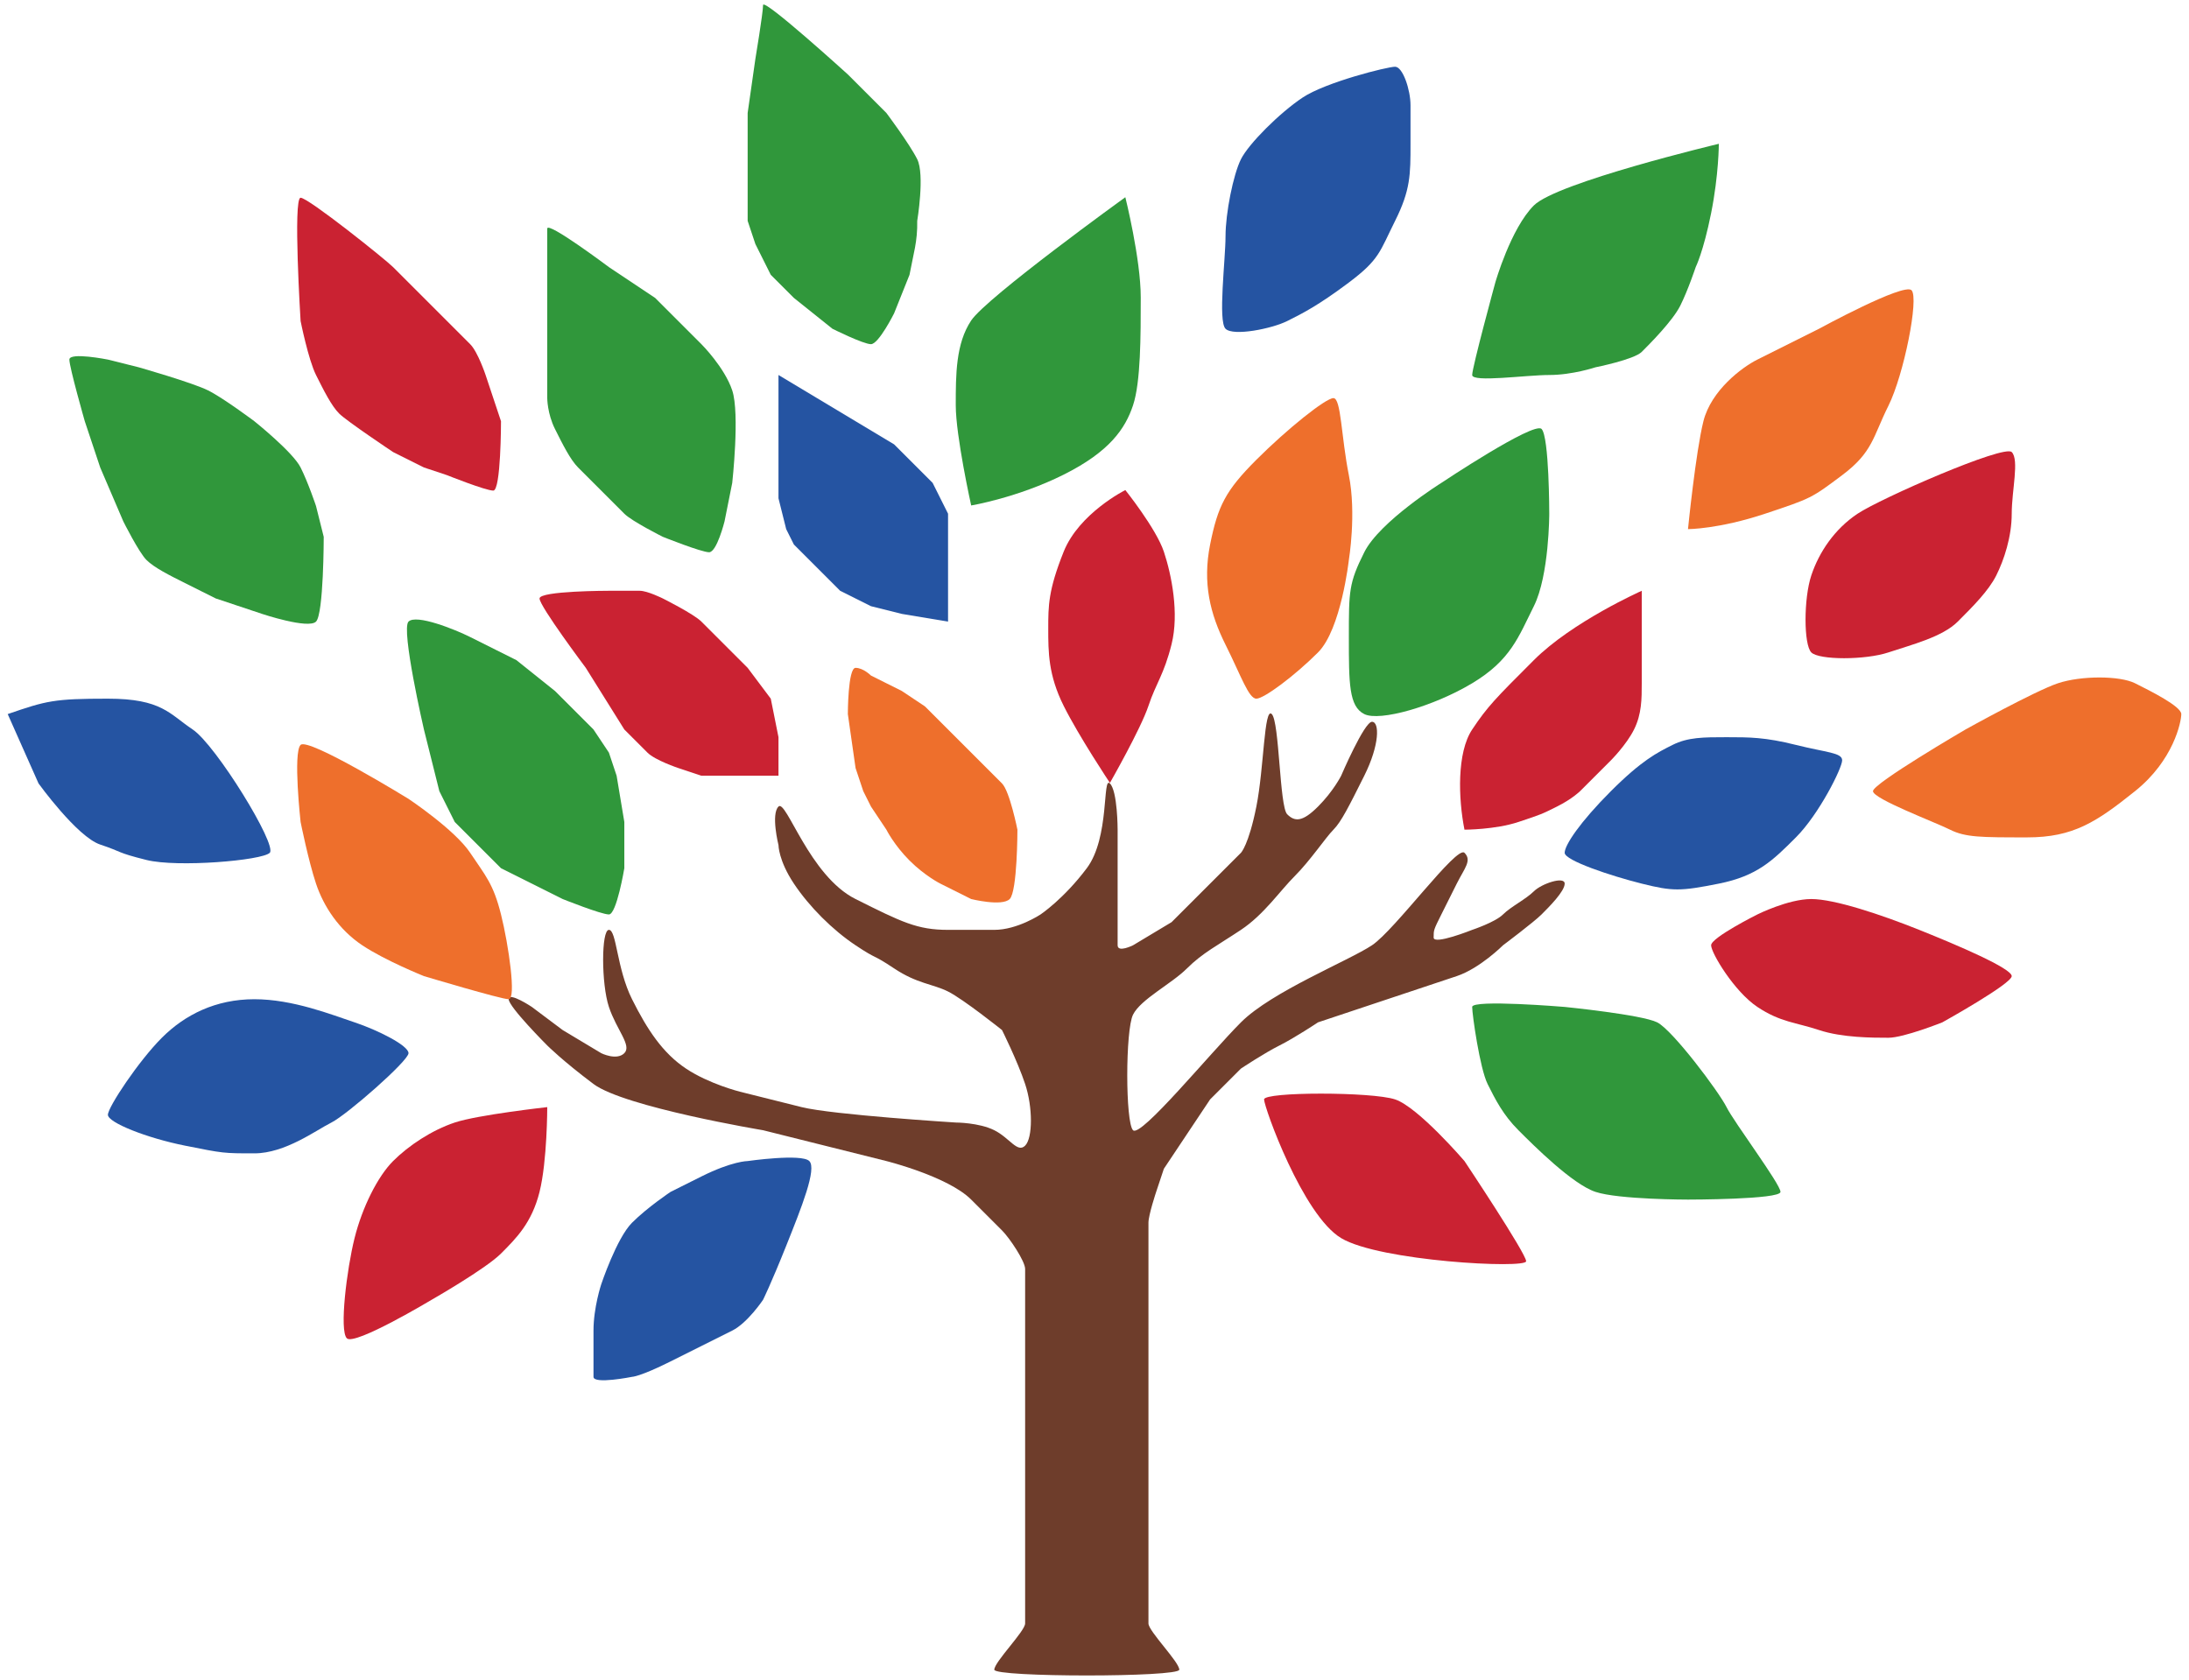 <svg width="142" height="109" viewBox="0 0 142 109" fill="none" xmlns="http://www.w3.org/2000/svg">
<path d="M23 66.33C21.5 65.83 19 64.83 16.5 64.83C14 64.83 12 65.83 10.5 67.33C9 68.83 7 71.83 7 72.33C7 72.83 9.5 73.83 12 74.33C14.5 74.83 14.5 74.83 16.5 74.83C18.5 74.83 20.5 73.33 21.5 72.83C22.5 72.33 26.5 68.83 26.5 68.33C26.5 67.83 24.5 66.83 23 66.33Z" fill="#2554A2"/>
<path d="M17.5 55.33C18 54.83 14 48.33 12.5 47.33C11 46.33 10.5 45.33 7 45.33C3.5 45.33 3.016 45.463 0.5 46.33L2.5 50.83C2.5 50.83 5 54.295 6.5 54.795C8 55.295 7.5 55.295 9.5 55.795C11.5 56.295 17 55.83 17.5 55.33Z" fill="#2554A2"/>
<path d="M87 80.33C84.5 78.83 82 71.83 82 71.33C82 70.83 89 70.83 90.5 71.33C92 71.83 95 75.33 95 75.33C95 75.33 99 81.33 99 81.83C99 82.33 89.5 81.83 87 80.33Z" fill="#CA2232"/>
<path d="M98.501 73.331L98.5 73.33C97.5 72.33 97 71.33 96.5 70.331L96.5 70.33C96 69.33 95.5 65.83 95.5 65.33C95.5 64.83 101.5 65.33 101.5 65.33C101.5 65.33 106.5 65.83 107.5 66.33C108.5 66.83 111.5 70.83 112 71.83C112.5 72.83 115.5 76.83 115.5 77.33C115.5 77.83 109.5 77.83 109.5 77.83C109.5 77.83 105 77.83 103.5 77.33C102 76.83 99.501 74.331 98.501 73.331Z" fill="#30973B"/>
<path d="M130.5 29.33C130 28.83 122 32.33 120.5 33.33C119 34.33 118 35.83 117.5 37.33C117 38.83 117 41.83 117.5 42.33C118 42.83 121 42.83 122.5 42.33C124 41.83 126 41.33 127 40.33L127 40.33C128 39.33 129 38.33 129.5 37.33C130 36.33 130.5 34.83 130.5 33.33C130.5 31.83 131 29.83 130.5 29.33Z" fill="#CA2232"/>
<path d="M106.5 57.33C108.5 57.83 109 57.83 111.5 57.33C114 56.83 115 55.83 116.5 54.33C118 52.83 119.5 49.83 119.5 49.33C119.5 48.83 118.5 48.83 116.5 48.33C114.5 47.83 113.5 47.83 112 47.83C110.5 47.83 109.5 47.83 108.5 48.33C107.5 48.83 106.5 49.33 104.5 51.33C102.5 53.33 101.5 54.83 101.5 55.33C101.5 55.83 104.5 56.83 106.5 57.33Z" fill="#2554A2"/>
<path d="M106.5 38.33C106.5 38.33 102 40.33 99.5 42.83L99.499 42.831C97 45.33 96.5 45.83 95.5 47.33C94.5 48.83 94.6 51.815 95 53.83C95 53.83 97 53.83 98.5 53.33C100 52.83 100 52.83 101 52.33C102 51.83 102.5 51.33 102.5 51.33L104.5 49.33C104.5 49.33 105.5 48.33 106 47.33C106.5 46.33 106.5 45.33 106.5 44.33V38.33Z" fill="#CA2232"/>
<path d="M111.5 9.33C111.5 9.33 101 11.83 99.5 13.33C98 14.83 97 18.33 97 18.33C97 18.33 95.5 23.83 95.5 24.33C95.5 24.83 99 24.33 100.5 24.33C102 24.33 103.5 23.83 103.5 23.83C103.5 23.83 106 23.33 106.5 22.83C107 22.33 108.5 20.83 109 19.83C109.5 18.83 110 17.33 110 17.33C110 17.33 110.5 16.33 111 13.83C111.5 11.33 111.5 9.33 111.5 9.33Z" fill="#30973B"/>
<path d="M95.5 44.33C98 42.83 98.5 41.33 99.5 39.33C100.5 37.33 100.5 33.33 100.5 33.33C100.5 33.33 100.5 28.33 100 27.83C99.5 27.33 93.5 31.33 93.5 31.33C93.5 31.33 89.5 33.83 88.5 35.83C87.5 37.83 87.5 38.33 87.5 41.33C87.5 44.33 87.5 45.83 88.5 46.33C89.5 46.83 93 45.83 95.5 44.33Z" fill="#30973B"/>
<path d="M61.5 40.33V36.33V33.33L60.5 31.33L58 28.83L55.5 27.33L53 25.83L50.5 24.33V29.33V32.33L51 34.33L51.5 35.33L53.5 37.33L54.5 38.33L55.5 38.83L56.5 39.33L58.5 39.83L61.5 40.33Z" fill="#2554A2"/>
<path d="M36.5 58.33C36.5 58.33 39 59.33 39.5 59.33C40 59.33 40.5 56.33 40.5 56.33V53.33L40 50.33L39.5 48.83L38.5 47.33L36 44.83L33.5 42.83L30.5 41.33C29.5 40.83 27 39.83 26.5 40.33C26 40.83 27.5 47.33 27.5 47.33L28.5 51.33L29.5 53.33L31.5 55.33L32.5 56.33L34.5 57.33L36.5 58.33Z" fill="#30973B"/>
<path d="M48.5 43.33L47.5 42.33L45.5 40.33C45 39.83 43 38.83 43 38.83C43 38.83 42 38.33 41.5 38.33H39.5C39.5 38.33 35 38.33 35 38.83C35 39.33 38 43.33 38 43.33L40.5 47.33L42 48.83C42.5 49.33 44 49.83 44 49.83L45.5 50.33H47.5H50.5V47.83L50 45.33L48.5 43.33Z" fill="#CA2232"/>
<path d="M65.5 58.33C66 57.83 66 53.83 66 53.83C66 53.83 65.5 51.33 65 50.83L63.5 49.33L62 47.83L60 45.83L58.5 44.83L57.5 44.33L56.5 43.83C56.5 43.83 56 43.33 55.5 43.33C55 43.33 55 46.33 55 46.33L55.5 49.83L56 51.33L56.5 52.33L57.5 53.83C57.5 53.83 58 54.83 59 55.83C60 56.83 61 57.33 61 57.33L63 58.33C63 58.33 65 58.83 65.5 58.33Z" fill="#EE6F2C"/>
<path d="M32 31.83C32.5 31.83 32.5 27.33 32.5 27.33L31.5 24.33C31.5 24.33 31 22.83 30.5 22.33L25.5 17.33C25 16.83 20 12.83 19.5 12.83C19 12.83 19.5 20.83 19.5 20.83C19.5 20.83 20 23.33 20.5 24.33C21 25.33 21.5 26.33 22 26.83C22.5 27.33 25.5 29.33 25.5 29.33L27.5 30.33L29 30.83C29 30.83 31.5 31.83 32 31.83Z" fill="#CA2232"/>
<path d="M47.5 31.33C47.5 31.33 48 26.83 47.5 25.33C47 23.83 45.5 22.33 45.5 22.33L42.5 19.33L39.5 17.33C39.5 17.33 35.5 14.33 35.5 14.83V22.83V25.83C35.5 25.83 35.5 26.83 36 27.83C36.5 28.83 37 29.83 37.5 30.33L40.5 33.33C41 33.83 43 34.83 43 34.83C43 34.83 45.5 35.83 46 35.83C46.5 35.83 47 33.83 47 33.83L47.5 31.33Z" fill="#30973B"/>
<path d="M48.5 75.33C48.5 75.33 52 74.83 52.5 75.33C53 75.83 52 78.33 51 80.83C50 83.33 49.5 84.33 49.5 84.33C49.5 84.33 48.5 85.83 47.5 86.33L45.5 87.33L43.5 88.33C41.5 89.33 41 89.33 41 89.33C41 89.33 38.5 89.83 38.5 89.33V86.33C38.5 84.83 39 83.33 39 83.33C39 83.33 40 80.33 41 79.33C42 78.33 43.5 77.33 43.5 77.33L45.5 76.33C47.5 75.33 48.5 75.33 48.5 75.33Z" fill="#2554A2"/>
<path d="M13.5 25.33C12.5 24.83 9 23.83 9 23.83L7 23.33C7 23.33 4.5 22.83 4.5 23.33C4.5 23.83 5.5 27.33 5.5 27.33L6.5 30.33L8 33.83C8 33.83 9 35.83 9.5 36.33C10 36.83 11 37.33 12 37.83L14 38.83L17 39.83C17 39.83 20 40.83 20.5 40.33C21 39.83 21 34.83 21 34.83L20.5 32.83C20.5 32.83 20 31.33 19.5 30.33C19 29.33 16.5 27.33 16.5 27.33C16.5 27.33 14.5 25.83 13.5 25.33Z" fill="#30973B"/>
<path d="M76.5 108.33C76.5 108.83 64.5 108.83 64.5 108.33C64.5 107.83 66.5 105.83 66.5 105.33V82.33C66.5 81.83 65.5 80.33 65 79.83L63 77.83C61.5 76.33 57.5 75.33 57.5 75.33L49.5 73.33C49.5 73.33 40.5 71.83 38.5 70.33C36.5 68.83 35.5 67.83 35.5 67.83C35.5 67.83 33 65.33 33 64.83C33 64.33 34.5 65.33 34.5 65.33L36.5 66.83L39 68.33C39 68.33 40 68.83 40.5 68.33C41 67.83 40 66.83 39.5 65.33C39 63.83 39 60.33 39.5 60.33C40 60.33 40 62.83 41 64.83C42 66.83 43 68.33 44.5 69.33C46 70.33 48 70.83 48 70.83L52 71.83C54 72.33 62 72.83 62 72.83C62 72.83 63.5 72.83 64.5 73.33C65.5 73.83 66 74.83 66.5 74.33C67 73.83 67 71.83 66.5 70.33C66 68.83 65 66.83 65 66.83C65 66.83 62.5 64.83 61.5 64.33C60.5 63.83 59.5 63.83 58 62.83C56.5 61.83 57 62.33 55.5 61.33C54 60.33 52.5 58.83 51.5 57.33C50.5 55.83 50.5 54.83 50.5 54.83C50.5 54.83 50 52.83 50.5 52.33C51 51.83 52.5 56.83 55.5 58.33L55.501 58.33C58.5 59.83 59.5 60.33 61.5 60.33H64.5C66 60.33 67.5 59.33 67.5 59.33C67.5 59.33 69 58.33 70.5 56.33C72 54.33 71.5 50.33 72 50.83C72.5 51.33 72.5 53.83 72.5 53.83V55.33L72.5 56.83V59.33L72.5 61.33C72.5 61.83 73.5 61.33 73.5 61.33L76 59.83L78 57.83L80.5 55.33C80.5 55.33 81 54.83 81.5 52.33C82 49.83 82 45.83 82.5 46.33C83 46.83 83 52.33 83.5 52.83C84 53.33 84.5 53.33 85.5 52.33C86.5 51.33 87 50.33 87 50.33C87 50.33 88.5 46.83 89 46.83C89.5 46.83 89.5 48.33 88.5 50.33C87.5 52.33 87 53.33 86.5 53.83C86 54.33 85 55.83 84 56.83C83 57.83 82 59.33 80.5 60.33C79 61.33 78 61.83 77 62.83C76 63.83 74 64.83 73.5 65.83C73 66.83 73 72.83 73.5 73.33C74 73.83 78.5 68.33 80.5 66.33C82.5 64.33 87.5 62.33 89 61.33C90.5 60.33 94.5 54.83 95 55.33C95.5 55.83 95 56.33 94.5 57.33L93.5 59.33C93 60.33 93 60.33 93 60.83C93 61.33 95.5 60.33 95.5 60.33C95.5 60.33 97 59.83 97.5 59.33C98 58.83 99 58.33 99.5 57.83C100 57.33 101.5 56.83 101.5 57.33C101.5 57.83 100.5 58.83 100 59.33C99.5 59.83 97.5 61.33 97.5 61.33C97.5 61.33 96 62.83 94.5 63.33L91.5 64.33L85.5 66.33C85.5 66.33 84 67.33 83 67.83C82 68.33 80.5 69.33 80.5 69.33L78.5 71.33L76.5 74.33L75.5 75.83L75 77.33C75 77.33 74.5 78.83 74.5 79.33V82.33V95.33V102.83V105.33C74.5 105.83 76.5 107.83 76.5 108.33Z" fill="#6E3D2B"/>
<path d="M58 20.33L59 17.83C59.254 16.457 59.527 15.673 59.5 14.33C59.5 14.33 60 11.33 59.5 10.33C59 9.33 57.5 7.33 57.5 7.33L55 4.83C55 4.83 49.5 -0.17 49.5 0.33C49.5 0.83 49 3.83 49 3.83L48.5 7.33V11.33V14.33L49 15.83L50 17.83L51.5 19.33L54 21.33C54 21.33 56 22.33 56.5 22.33C57 22.33 58 20.33 58 20.33Z" fill="#30973B"/>
<path d="M87.5 18.33C89.5 16.83 89.5 16.33 90.5 14.33C91.5 12.33 91.5 11.33 91.5 9.33V6.83C91.5 5.83 91 4.33 90.5 4.33C90 4.33 86 5.33 84.5 6.33C83 7.33 81 9.33 80.5 10.33C80 11.33 79.5 13.83 79.5 15.33C79.5 16.83 79 20.83 79.5 21.33C80 21.83 82.5 21.33 83.5 20.83L83.5 20.83C84.5 20.33 85.5 19.83 87.5 18.33Z" fill="#2554A2"/>
<path d="M85.5 42.33C87 40.83 87.5 36.33 87.5 36.33C87.5 36.33 88 33.33 87.5 30.83C87 28.33 87 25.83 86.5 25.83C86 25.83 83.5 27.83 81.5 29.83C79.5 31.83 79 32.83 78.5 35.33C78 37.83 78.5 39.83 79.5 41.83C80.5 43.83 81 45.33 81.5 45.33C82 45.33 84 43.83 85.5 42.33Z" fill="#EE6F2C"/>
<path d="M114.501 33.33C117.5 32.33 117.5 32.33 119.5 30.83C121.5 29.33 121.5 28.33 122.5 26.33C123.5 24.33 124.5 19.33 124 18.83C123.5 18.33 118 21.33 118 21.33C118 21.33 115 22.83 114 23.33C113 23.83 111 25.33 110.5 27.33C110 29.33 109.5 34.33 109.5 34.33C109.5 34.33 111.5 34.33 114.5 33.33L114.501 33.33Z" fill="#EE6F2C"/>
<path d="M126.5 53.83C127.5 54.33 128.5 54.33 131.5 54.33C134.5 54.33 136 53.33 138.5 51.33C141 49.33 141.5 46.83 141.5 46.33C141.5 45.83 139.5 44.83 138.5 44.33C137.5 43.83 135 43.83 133.5 44.33C132 44.83 127.5 47.33 127.5 47.33C127.5 47.33 121.5 50.83 121.5 51.33C121.5 51.83 125.5 53.33 126.5 53.83Z" fill="#EE6F2C"/>
<path d="M114 65.33C112.5 64.33 111 61.83 111 61.33C111 60.83 114 59.33 114 59.33C114 59.33 116 58.33 117.5 58.33C119 58.33 122 59.33 124.5 60.33C127 61.33 130.5 62.83 130.5 63.33C130.5 63.83 126 66.33 126 66.33C126 66.33 123.5 67.33 122.5 67.33C121.5 67.33 119.5 67.33 118 66.83C116.5 66.33 115.5 66.33 114 65.33Z" fill="#CA2232"/>
<path d="M23.5 61.33C22 60.33 21 58.83 20.5 57.33C20 55.83 19.5 53.33 19.5 53.33C19.5 53.33 19 48.83 19.5 48.33C20 47.83 26.5 51.83 26.5 51.83C26.5 51.83 29.5 53.83 30.5 55.33C31.5 56.83 32 57.33 32.5 59.33C33 61.33 33.5 64.83 33 64.83C32.5 64.83 27.5 63.33 27.5 63.33C27.5 63.33 25 62.33 23.5 61.33Z" fill="#EE6F2C"/>
<path d="M22.5 86.83C23 87.33 28 84.33 28 84.33C28 84.33 31.5 82.33 32.5 81.33C33.5 80.33 34.5 79.33 35 77.33C35.5 75.33 35.5 71.83 35.5 71.83C35.5 71.83 31 72.33 29.5 72.83C28 73.33 26.5 74.33 25.5 75.33C24.5 76.33 23.5 78.33 23 80.33C22.5 82.33 22 86.33 22.5 86.83Z" fill="#CA2232"/>
<path d="M73 12.795C73 12.795 64 19.295 63 20.795C62 22.295 62 24.295 62 26.295C62 28.295 63 32.795 63 32.795C63 32.795 66 32.295 69 30.795C72 29.295 73 27.795 73.5 26.295C74 24.795 74 21.795 74 19.295C74 16.795 73 12.795 73 12.795Z" fill="#30973B"/>
<path d="M74.5 45.795C75 44.295 75.5 43.795 76 41.795C76.5 39.795 76 37.295 75.5 35.795C75 34.295 73 31.795 73 31.795C73 31.795 70 33.295 69 35.795C68 38.295 68 39.295 68 40.795C68 42.295 68 43.795 69 45.795C70 47.795 72 50.795 72 50.795C72 50.795 74 47.295 74.5 45.795Z" fill="#CA2232"/>
</svg>

